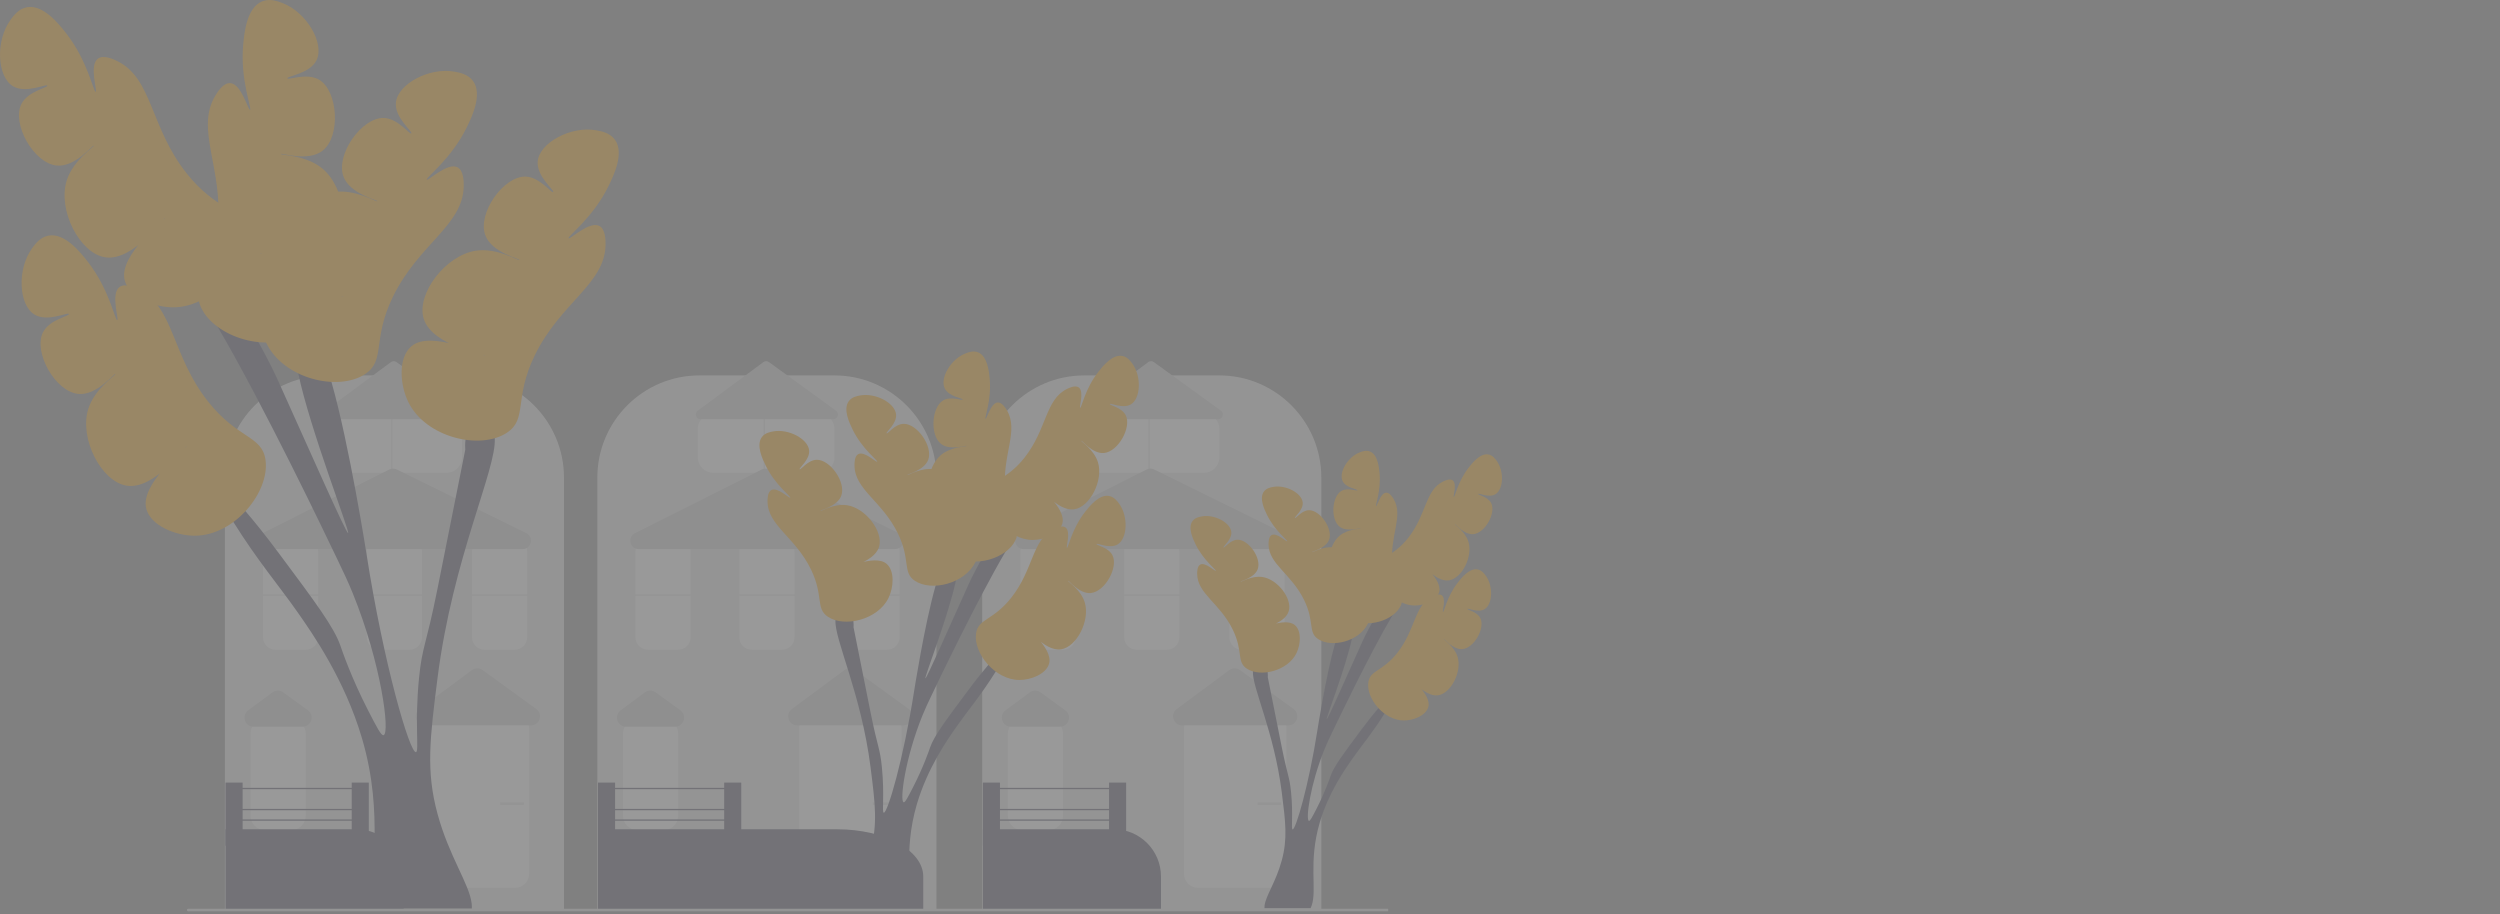 <svg width="651" height="238" viewBox="0 0 651 238" fill="none" xmlns="http://www.w3.org/2000/svg">
<rect x="0" y="0" width="651" height="238" fill="#808080" stroke="none"/>
<g opacity="0.2">
<path d="M155.549 237.018H243.85V124.35C243.85 109.687 231.932 97.758 217.283 97.758H182.115C167.467 97.758 155.549 109.687 155.549 124.35V237.018Z" fill="#E6E6E6"/>
<path d="M185.722 123.11H213.289C215.502 123.11 217.303 121.307 217.303 119.092V111.711C217.303 109.496 215.502 107.693 213.289 107.693H185.722C183.509 107.693 181.709 109.496 181.709 111.711V119.092C181.709 121.307 183.509 123.11 185.722 123.11V123.11Z" fill="white"/>
<path d="M198.844 155.141V99.985H199.186V155.141H198.844Z" fill="#E6E6E6"/>
<path d="M165.899 216.121H172.922C174.949 216.121 176.598 214.47 176.598 212.441V191.023C176.598 188.995 174.949 187.344 172.922 187.344H165.899C163.872 187.344 162.223 188.995 162.223 191.023V212.441C162.223 214.47 163.872 216.121 165.899 216.121V216.121Z" fill="white"/>
<path d="M211.762 231.194H231.105C233.132 231.194 234.781 229.543 234.781 227.515V189.653C234.781 187.624 233.132 185.973 231.105 185.973H211.762C209.735 185.973 208.086 187.624 208.086 189.653V227.515C208.086 229.543 209.735 231.194 211.762 231.194V231.194Z" fill="white"/>
<path d="M207.611 188.885H235.235C236.275 188.885 237.154 188.246 237.474 187.256C237.795 186.266 237.458 185.232 236.616 184.621L222.656 174.494C221.821 173.889 220.703 173.895 219.874 174.509L206.21 184.635C205.379 185.251 205.052 186.284 205.376 187.267C205.7 188.25 206.577 188.885 207.611 188.885V188.885Z" fill="#CCCCCC"/>
<path d="M163.021 189.228H175.78C176.819 189.228 177.698 188.588 178.019 187.598C178.34 186.608 178.003 185.574 177.161 184.963L170.713 180.286C169.878 179.681 168.76 179.687 167.931 180.301L161.62 184.978C160.789 185.594 160.461 186.627 160.785 187.61C161.109 188.593 161.987 189.228 163.021 189.228V189.228Z" fill="#CCCCCC"/>
<path d="M168.714 169.187H176.611C178.397 169.187 179.85 167.733 179.85 165.945V143.652C179.85 141.864 178.397 140.41 176.611 140.41H168.714C166.928 140.41 165.475 141.864 165.475 143.652V165.945C165.475 167.733 166.928 169.187 168.714 169.187Z" fill="white"/>
<path d="M195.753 169.187H203.65C205.436 169.187 206.889 167.733 206.889 165.945V143.652C206.889 141.864 205.436 140.41 203.65 140.41H195.753C193.967 140.41 192.514 141.864 192.514 143.652V165.945C192.514 167.733 193.967 169.187 195.753 169.187Z" fill="white"/>
<path d="M223.134 169.187H231.031C232.817 169.187 234.27 167.733 234.27 165.945V143.652C234.27 141.864 232.817 140.41 231.031 140.41H223.134C221.348 140.41 219.895 141.864 219.895 143.652V165.945C219.895 167.733 221.348 169.187 223.134 169.187Z" fill="white"/>
<path d="M166.33 142.979H233.071C234.266 142.979 234.998 142.132 235.193 141.293C235.388 140.453 235.104 139.369 234.032 138.841L200.304 122.251C199.696 121.952 198.971 121.955 198.365 122.259L165.353 138.849C164.417 139.32 163.969 140.282 164.21 141.302C164.452 142.321 165.284 142.979 166.33 142.979V142.979Z" fill="#CCCCCC"/>
<path d="M155.72 236.847H240.414V228.243C240.414 221.464 230.389 215.949 218.066 215.949H155.72V236.847V236.847Z" fill="#3F3D56"/>
<path d="M188.576 203.788H193.025V220.232H188.576V203.788Z" fill="#3F3D56"/>
<path d="M155.719 203.788H160.168V220.232H155.719V203.788Z" fill="#3F3D56"/>
<path d="M158.799 205.158H189.26V205.501H158.799V205.158Z" fill="#3F3D56"/>
<path d="M162.222 154.798H236.148V155.141H162.222V154.798Z" fill="#E6E6E6"/>
<path d="M158.799 210.639H189.26V210.982H158.799V210.639Z" fill="#3F3D56"/>
<path d="M158.799 213.38H189.26V213.723H158.799V213.38Z" fill="#3F3D56"/>
<path d="M182.415 109.155H216.984C217.522 109.155 217.977 108.824 218.143 108.312C218.309 107.8 218.135 107.264 217.699 106.948L200.229 94.276C199.797 93.963 199.218 93.965 198.789 94.284L181.69 106.956C181.26 107.275 181.09 107.809 181.258 108.318C181.426 108.826 181.88 109.155 182.415 109.155V109.155Z" fill="#CCCCCC"/>
<path d="M227.252 208.927H233.412V209.612H227.252V208.927Z" fill="#E6E6E6"/>
<path d="M255.772 237.018H344.072V124.35C344.072 109.687 332.155 97.758 317.506 97.758H282.338C267.689 97.758 255.772 109.687 255.772 124.35V237.018Z" fill="#E6E6E6"/>
<path d="M285.945 123.11H313.512C315.725 123.11 317.525 121.307 317.525 119.092V111.711C317.525 109.496 315.725 107.693 313.512 107.693H285.945C283.732 107.693 281.931 109.496 281.931 111.711V119.092C281.931 121.307 283.732 123.11 285.945 123.11V123.11Z" fill="white"/>
<path d="M299.066 155.141V99.985H299.409V155.141H299.066Z" fill="#E6E6E6"/>
<path d="M266.122 216.121H273.144C275.171 216.121 276.82 214.47 276.82 212.441V191.023C276.82 188.995 275.171 187.344 273.144 187.344H266.122C264.095 187.344 262.446 188.995 262.446 191.023V212.441C262.446 214.47 264.095 216.121 266.122 216.121V216.121Z" fill="white"/>
<path d="M311.984 231.194H331.328C333.355 231.194 335.004 229.543 335.004 227.515V189.653C335.004 187.624 333.355 185.973 331.328 185.973H311.984C309.957 185.973 308.308 187.624 308.308 189.653V227.515C308.308 229.543 309.957 231.194 311.984 231.194V231.194Z" fill="white"/>
<path d="M307.834 188.885H335.458C336.497 188.885 337.376 188.246 337.697 187.256C338.017 186.266 337.681 185.232 336.839 184.621L322.879 174.494C322.044 173.889 320.926 173.895 320.097 174.509L306.433 184.635C305.602 185.251 305.274 186.284 305.598 187.267C305.922 188.25 306.8 188.885 307.834 188.885V188.885Z" fill="#CCCCCC"/>
<path d="M263.244 189.228H276.002C277.042 189.228 277.921 188.588 278.242 187.598C278.562 186.608 278.226 185.574 277.384 184.963L270.936 180.286C270.101 179.681 268.983 179.687 268.154 180.301L261.843 184.978C261.012 185.594 260.684 186.627 261.008 187.61C261.332 188.593 262.209 189.228 263.244 189.228V189.228Z" fill="#CCCCCC"/>
<path d="M268.936 169.187H276.834C278.62 169.187 280.072 167.733 280.072 165.945V143.652C280.072 141.864 278.62 140.41 276.834 140.41H268.936C267.15 140.41 265.698 141.864 265.698 143.652V165.945C265.698 167.733 267.15 169.187 268.936 169.187V169.187Z" fill="white"/>
<path d="M295.975 169.187H303.873C305.659 169.187 307.111 167.733 307.111 165.945V143.652C307.111 141.864 305.659 140.41 303.873 140.41H295.975C294.19 140.41 292.737 141.864 292.737 143.652V165.945C292.737 167.733 294.19 169.187 295.975 169.187Z" fill="white"/>
<path d="M323.356 169.187H331.254C333.039 169.187 334.492 167.733 334.492 165.945V143.652C334.492 141.864 333.039 140.41 331.254 140.41H323.356C321.57 140.41 320.118 141.864 320.118 143.652V165.945C320.118 167.733 321.57 169.187 323.356 169.187Z" fill="white"/>
<path d="M266.553 142.979H333.293C334.489 142.979 335.22 142.132 335.415 141.293C335.61 140.453 335.327 139.369 334.254 138.841L300.526 122.251C299.918 121.952 299.194 121.955 298.588 122.259L265.575 138.849C264.64 139.32 264.191 140.282 264.433 141.302C264.674 142.321 265.506 142.979 266.553 142.979V142.979Z" fill="#CCCCCC"/>
<path d="M255.943 236.847H302.318V228.243C302.318 221.464 296.829 215.949 290.082 215.949H255.943V236.847V236.847Z" fill="#3F3D56"/>
<path d="M288.799 203.788H293.248V220.232H288.799V203.788Z" fill="#3F3D56"/>
<path d="M255.941 203.788H260.391V220.232H255.941V203.788Z" fill="#3F3D56"/>
<path d="M259.022 205.158H289.482V205.501H259.022V205.158Z" fill="#3F3D56"/>
<path d="M262.445 154.798H336.371V155.141H262.445V154.798Z" fill="#E6E6E6"/>
<path d="M259.022 210.639H289.482V210.982H259.022V210.639Z" fill="#3F3D56"/>
<path d="M259.022 213.38H289.482V213.723H259.022V213.38Z" fill="#3F3D56"/>
<path d="M282.638 109.155H317.207C317.745 109.155 318.2 108.824 318.366 108.312C318.532 107.8 318.357 107.264 317.922 106.948L300.452 94.276C300.02 93.963 299.441 93.965 299.012 94.284L281.913 106.956C281.483 107.275 281.313 107.809 281.481 108.318C281.648 108.826 282.103 109.155 282.638 109.155V109.155Z" fill="#CCCCCC"/>
<path d="M327.474 208.927H333.635V209.612H327.474V208.927Z" fill="#E6E6E6"/>
<path d="M58.561 237.018H146.861V124.35C146.861 109.687 134.944 97.758 120.295 97.758H85.127C70.478 97.758 58.561 109.687 58.561 124.35V237.018Z" fill="#E6E6E6"/>
<path d="M88.734 123.11H116.301C118.514 123.11 120.314 121.307 120.314 119.092V111.711C120.314 109.496 118.514 107.693 116.301 107.693H88.734C86.521 107.693 84.72 109.496 84.72 111.711V119.092C84.72 121.307 86.521 123.11 88.734 123.11Z" fill="white"/>
<path d="M101.855 155.141V99.985H102.198V155.141H101.855Z" fill="#E6E6E6"/>
<path d="M68.911 216.121H75.933C77.96 216.121 79.609 214.47 79.609 212.441V191.023C79.609 188.995 77.96 187.344 75.933 187.344H68.911C66.884 187.344 65.235 188.995 65.235 191.023V212.441C65.235 214.47 66.884 216.121 68.911 216.121V216.121Z" fill="white"/>
<path d="M114.773 231.194H134.117C136.144 231.194 137.793 229.543 137.793 227.515V189.653C137.793 187.624 136.144 185.973 134.117 185.973H114.773C112.746 185.973 111.097 187.624 111.097 189.653V227.515C111.097 229.543 112.746 231.194 114.773 231.194Z" fill="white"/>
<path d="M110.623 188.885H138.247C139.286 188.885 140.165 188.246 140.486 187.256C140.806 186.266 140.47 185.232 139.628 184.621L125.668 174.494C124.833 173.889 123.715 173.895 122.886 174.509L109.222 184.635C108.391 185.251 108.063 186.284 108.387 187.267C108.711 188.25 109.589 188.885 110.623 188.885V188.885Z" fill="#CCCCCC"/>
<path d="M66.033 189.228H78.791C79.831 189.228 80.71 188.588 81.031 187.598C81.352 186.608 81.015 185.574 80.173 184.963L73.725 180.286C72.89 179.681 71.772 179.687 70.943 180.301L64.632 184.978C63.801 185.594 63.473 186.627 63.797 187.61C64.121 188.593 64.999 189.228 66.033 189.228V189.228Z" fill="#CCCCCC"/>
<path d="M71.725 169.187H79.623C81.409 169.187 82.861 167.733 82.861 165.945V143.652C82.861 141.864 81.409 140.41 79.623 140.41H71.725C69.939 140.41 68.487 141.864 68.487 143.652V165.945C68.487 167.733 69.939 169.187 71.725 169.187Z" fill="white"/>
<path d="M98.764 169.187H106.662C108.448 169.187 109.9 167.733 109.9 165.945V143.652C109.9 141.864 108.448 140.41 106.662 140.41H98.764C96.979 140.41 95.526 141.864 95.526 143.652V165.945C95.526 167.733 96.979 169.187 98.764 169.187Z" fill="white"/>
<path d="M126.143 169.187H134.041C135.827 169.187 137.279 167.733 137.279 165.945V143.652C137.279 141.864 135.827 140.41 134.041 140.41H126.143C124.357 140.41 122.905 141.864 122.905 143.652V165.945C122.905 167.733 124.357 169.187 126.143 169.187Z" fill="white"/>
<path d="M69.342 142.979H136.082C137.278 142.979 138.009 142.132 138.205 141.293C138.4 140.453 138.116 139.369 137.043 138.841L103.315 122.251C102.708 121.952 101.983 121.955 101.377 122.259L68.364 138.849C67.429 139.32 66.981 140.282 67.222 141.302C67.463 142.321 68.295 142.979 69.342 142.979V142.979Z" fill="#CCCCCC"/>
<path d="M58.733 236.847H105.107V228.243C105.107 221.464 99.618 215.949 92.871 215.949H58.733V236.847V236.847Z" fill="#3F3D56"/>
<path d="M91.588 203.788H96.037V220.232H91.588V203.788Z" fill="#3F3D56"/>
<path d="M58.73 203.788H63.18V220.232H58.73V203.788Z" fill="#3F3D56"/>
<path d="M61.811 205.158H92.272V205.501H61.811V205.158Z" fill="#3F3D56"/>
<path d="M65.234 154.798H139.16V155.141H65.234V154.798Z" fill="#E6E6E6"/>
<path d="M61.811 210.639H92.272V210.982H61.811V210.639Z" fill="#3F3D56"/>
<path d="M61.811 213.38H92.272V213.723H61.811V213.38Z" fill="#3F3D56"/>
<path d="M85.427 109.155H119.996C120.534 109.155 120.989 108.824 121.155 108.312C121.321 107.8 121.147 107.264 120.711 106.948L103.241 94.276C102.809 93.963 102.23 93.965 101.801 94.284L84.702 106.956C84.272 107.275 84.102 107.809 84.27 108.318C84.437 108.826 84.892 109.155 85.427 109.155V109.155Z" fill="#CCCCCC"/>
<path d="M130.263 208.927H136.424V209.612H130.263V208.927Z" fill="#E6E6E6"/>
<path d="M329.294 235.817C329.265 236.055 329.257 236.278 329.273 236.496H341.272C341.381 236.278 341.474 236.051 341.555 235.817C343.022 231.598 340.609 224.575 343.668 214.163C345.939 206.437 350.179 200.393 352.155 197.578C354.584 194.115 357.336 190.92 360.524 185.815C361.215 184.71 361.926 183.513 362.662 182.206C362.908 181.77 365.749 176.701 365.491 176.543C365.37 176.47 364.618 177.494 364.363 177.838C362.116 180.88 360.811 182.21 358.94 184.399C357.804 185.726 356.463 187.364 354.58 189.892C349.75 196.368 347.338 199.605 346.497 202.028C346.275 202.675 345.091 206.178 342.86 210.522C341.72 212.739 341.151 213.847 340.839 213.758C339.958 213.504 341.147 204.325 344.881 195.151C345.519 193.589 345.996 192.59 346.901 190.701C348.372 187.619 356.564 170.488 362.585 160.233C363.341 158.943 364.064 157.766 364.731 156.734C364.86 156.54 364.986 156.35 365.107 156.168C365.948 154.914 366.691 153.923 367.309 153.284C367.637 152.944 368.469 151.981 370.138 150.048C370.801 149.279 371.286 148.709 371.613 148.292C371.662 148.231 371.706 148.171 371.743 148.118C372.139 147.6 372.252 147.349 372.159 147.216C372.025 147.026 371.512 147.135 370.951 147.333C370.89 147.353 370.825 147.378 370.765 147.402C370.154 147.629 369.536 147.924 369.33 148.025C367.439 148.935 365.592 150.565 363.882 152.503C363.248 153.219 362.638 153.975 362.048 154.752C360.148 157.26 358.491 159.99 357.239 162.236C355.703 165.002 354.782 167.037 354.782 167.037C350.494 176.515 345.737 187.356 345.487 187.263C345.212 187.162 350.486 173.667 352.021 166.337C352.535 163.882 352.628 162.118 351.953 161.778C351.929 161.766 351.904 161.754 351.876 161.746C351.771 161.71 351.674 161.714 351.621 161.718C351.621 161.718 350.995 161.637 350.336 161.778C349.516 161.956 348.582 164.242 347.673 167.45C345.309 175.718 343.062 190.094 343.062 190.094C340.815 204.475 337.404 216.113 336.596 215.983C336.148 215.91 336.79 212.298 336.192 206.275C335.772 202.052 335.295 202.181 333.767 194.544C331.343 182.429 330.13 176.373 330.13 176.341C330.142 176.086 330.175 175.572 330.098 175.038C330.017 174.46 329.811 173.853 329.322 173.509C328.578 172.983 327.382 173.21 326.897 173.509C326.509 173.752 326.311 174.197 326.267 174.836C326 178.857 331.771 190.515 333.767 206.275C334.761 214.127 335.307 218.41 333.767 224.074C332.244 229.688 329.589 233.264 329.294 235.817V235.817Z" fill="#3F3D56"/>
<path d="M312.954 134.474C316.27 133.87 320.387 136.091 320.633 138.519C320.835 140.517 318.381 142.342 318.612 142.564C318.828 142.772 320.349 140.579 322.249 140.541C325.121 140.484 328.568 145.353 327.503 148.227C326.648 150.535 322.985 151.289 323.057 151.463C323.126 151.627 325.917 149.837 328.715 150.25C332.722 150.841 336.559 155.923 335.585 159.149C334.498 162.754 327.456 163.87 327.503 164.003C327.552 164.144 334.59 160.537 337.202 162.79C338.954 164.3 338.702 167.822 337.606 170.071C335.317 174.765 328.178 176.428 324.674 174.116C321.95 172.318 323.787 169.677 321.037 164.003C317.66 157.036 311.787 154.619 311.742 149.441C311.738 148.97 311.725 147.454 312.55 147.014C313.868 146.311 316.412 148.84 316.591 148.632C316.785 148.407 313.38 145.944 311.338 141.755C310.696 140.437 309.234 137.439 310.53 135.687C311.189 134.795 312.291 134.595 312.954 134.474Z" fill="#ffa400"/>
<path d="M331.544 126.788C334.86 126.184 338.977 128.406 339.223 130.833C339.424 132.832 336.971 134.656 337.202 134.878C337.418 135.086 338.938 132.894 340.839 132.856C343.711 132.799 347.158 137.667 346.093 140.542C345.238 142.849 341.575 143.604 341.647 143.778C341.716 143.942 344.507 142.151 347.305 142.564C351.312 143.156 355.149 148.237 354.175 151.464C353.087 155.068 346.046 156.185 346.093 156.318C346.142 156.458 353.18 152.852 355.792 155.104C357.543 156.615 357.292 160.137 356.196 162.385C353.907 167.079 346.768 168.743 343.264 166.431C340.539 164.633 342.377 161.991 339.627 156.318C336.25 149.351 330.376 146.934 330.332 141.755C330.328 141.284 330.315 139.768 331.14 139.328C332.458 138.625 335.002 141.154 335.181 140.946C335.375 140.721 331.97 138.259 329.928 134.069C329.285 132.752 327.824 129.754 329.12 128.002C329.779 127.11 330.881 126.909 331.544 126.788Z" fill="#ffa400"/>
<path d="M354.054 117.806C350.912 119.024 348.559 123.071 349.616 125.269C350.486 127.079 353.531 127.353 353.449 127.663C353.373 127.953 350.933 126.878 349.292 127.839C346.813 129.291 346.413 135.245 348.821 137.14C350.754 138.661 354.272 137.39 354.301 137.576C354.328 137.752 351.013 137.683 348.842 139.498C345.734 142.097 345.112 148.436 347.626 150.679C350.434 153.185 357.021 150.456 357.051 150.594C357.082 150.74 349.199 151.343 348.146 154.629C347.44 156.833 349.492 159.705 351.6 161.05C356 163.857 362.957 161.544 364.739 157.74C366.125 154.783 363.18 153.491 362.565 147.215C361.811 139.508 365.559 134.377 362.896 129.937C362.654 129.533 361.874 128.233 360.94 128.29C359.45 128.379 358.599 131.865 358.338 131.782C358.055 131.691 359.675 127.811 359.231 123.171C359.092 121.712 358.774 118.391 356.755 117.574C355.727 117.158 354.683 117.563 354.054 117.806L354.054 117.806Z" fill="#ffa400"/>
<path d="M389.742 120.007C391.723 122.735 391.509 127.412 389.431 128.686C387.719 129.735 385.013 128.313 384.913 128.618C384.82 128.903 387.453 129.324 388.311 131.021C389.608 133.587 386.72 138.807 383.671 139.093C381.223 139.323 378.955 136.346 378.83 136.487C378.712 136.62 381.534 138.36 382.376 141.064C383.581 144.934 380.67 150.598 377.344 151.119C373.627 151.702 369.569 145.835 369.469 145.935C369.364 146.04 375.663 150.824 374.768 154.156C374.168 156.391 370.889 157.692 368.389 157.678C363.171 157.65 358.577 151.932 359.139 147.769C359.576 144.532 362.75 145.044 366.665 140.103C371.472 134.035 371.101 127.69 375.743 125.404C376.165 125.196 377.524 124.527 378.278 125.08C379.483 125.964 378.309 129.356 378.574 129.427C378.861 129.504 379.601 125.365 382.486 121.706C383.394 120.555 385.459 117.937 387.598 118.346C388.687 118.554 389.346 119.461 389.742 120.007L389.742 120.007Z" fill="#ffa400"/>
<path d="M386.912 149.94C388.893 152.669 388.679 157.346 386.6 158.62C384.889 159.669 382.183 158.247 382.083 158.552C381.989 158.837 384.623 159.257 385.481 160.955C386.778 163.521 383.89 168.741 380.841 169.027C378.393 169.256 376.125 166.28 376 166.421C375.881 166.554 378.704 168.294 379.546 170.997C380.751 174.868 377.84 180.532 374.514 181.053C370.797 181.636 366.738 175.769 366.639 175.869C366.534 175.974 372.833 180.757 371.938 184.09C371.338 186.325 368.058 187.626 365.558 187.612C360.341 187.584 355.747 181.866 356.309 177.703C356.746 174.466 359.92 174.977 363.835 170.037C368.642 163.969 368.271 157.624 372.913 155.338C373.335 155.13 374.694 154.461 375.448 155.014C376.653 155.898 375.479 159.289 375.744 159.361C376.031 159.438 376.771 155.299 379.656 151.64C380.564 150.489 382.629 147.871 384.768 148.28C385.857 148.488 386.516 149.394 386.912 149.94H386.912Z" fill="#ffa400"/>
<path d="M221.243 235.786C221.209 236.077 221.199 236.348 221.219 236.614H235.834C235.967 236.348 236.08 236.072 236.179 235.786C237.966 230.646 235.027 222.092 238.753 209.409C241.52 199.997 246.684 192.636 249.091 189.206C252.05 184.988 255.402 181.095 259.286 174.877C260.128 173.532 260.994 172.073 261.89 170.481C262.191 169.949 265.651 163.775 265.336 163.583C265.189 163.494 264.273 164.741 263.963 165.16C261.226 168.865 259.636 170.486 257.356 173.152C255.973 174.768 254.339 176.764 252.045 179.844C246.162 187.733 243.223 191.675 242.199 194.626C241.929 195.415 240.486 199.682 237.769 204.974C236.381 207.674 235.687 209.024 235.308 208.916C234.234 208.606 235.682 197.425 240.23 186.249C241.008 184.347 241.589 183.13 242.692 180.829C244.484 177.074 254.462 156.206 261.797 143.715C262.717 142.143 263.599 140.709 264.411 139.453C264.568 139.216 264.721 138.985 264.869 138.763C265.893 137.235 266.798 136.028 267.552 135.25C267.95 134.836 268.964 133.663 270.997 131.308C271.805 130.371 272.396 129.677 272.794 129.169C272.853 129.095 272.907 129.021 272.952 128.957C273.434 128.326 273.572 128.021 273.459 127.858C273.296 127.627 272.671 127.76 271.987 128.001C271.913 128.026 271.834 128.055 271.76 128.085C271.017 128.361 270.264 128.721 270.013 128.844C267.709 129.953 265.459 131.938 263.377 134.299C262.604 135.171 261.861 136.092 261.142 137.038C258.828 140.093 256.81 143.419 255.284 146.154C253.413 149.525 252.291 152.003 252.291 152.003C247.068 163.548 241.274 176.754 240.969 176.641C240.634 176.518 247.058 160.079 248.929 151.151C249.554 148.16 249.667 146.011 248.845 145.597C248.816 145.583 248.786 145.568 248.752 145.558C248.624 145.514 248.505 145.519 248.441 145.524C248.441 145.524 247.678 145.425 246.876 145.597C245.877 145.814 244.739 148.598 243.632 152.506C240.752 162.578 238.015 180.09 238.015 180.09C235.278 197.607 231.123 211.784 230.139 211.626C229.592 211.538 230.375 207.137 229.646 199.8C229.134 194.656 228.554 194.814 226.693 185.51C223.739 170.752 222.262 163.376 222.262 163.337C222.277 163.026 222.316 162.4 222.223 161.75C222.124 161.045 221.873 160.306 221.278 159.887C220.372 159.247 218.915 159.523 218.324 159.887C217.851 160.183 217.61 160.725 217.556 161.503C217.231 166.401 224.261 180.603 226.693 199.8C227.904 209.364 228.568 214.583 226.693 221.481C224.837 228.321 221.603 232.677 221.243 235.786V235.786Z" fill="#3F3D56"/>
<path d="M201.343 112.337C205.382 111.601 210.398 114.307 210.696 117.264C210.942 119.698 207.953 121.921 208.235 122.192C208.498 122.445 210.35 119.774 212.665 119.728C216.164 119.658 220.362 125.589 219.065 129.09C218.024 131.901 213.562 132.82 213.65 133.032C213.733 133.232 217.133 131.051 220.542 131.554C225.423 132.274 230.096 138.465 228.91 142.395C227.585 146.786 219.008 148.146 219.065 148.308C219.125 148.479 227.698 144.086 230.88 146.829C233.014 148.67 232.707 152.959 231.372 155.699C228.584 161.417 219.887 163.443 215.619 160.626C212.3 158.436 214.538 155.219 211.189 148.308C207.075 139.821 199.92 136.876 199.866 130.569C199.861 129.995 199.845 128.148 200.851 127.612C202.456 126.756 205.555 129.836 205.774 129.583C206.01 129.309 201.862 126.309 199.374 121.206C198.591 119.601 196.811 115.949 198.389 113.815C199.193 112.728 200.535 112.484 201.343 112.337V112.337Z" fill="#ffa400"/>
<path d="M223.986 102.974C228.024 102.239 233.04 104.945 233.339 107.902C233.585 110.336 230.596 112.559 230.877 112.829C231.141 113.083 232.993 110.412 235.308 110.366C238.806 110.296 243.005 116.227 241.708 119.728C240.666 122.539 236.204 123.458 236.293 123.67C236.376 123.87 239.776 121.689 243.184 122.192C248.065 122.912 252.739 129.102 251.553 133.032C250.228 137.424 241.651 138.783 241.708 138.945C241.768 139.117 250.34 134.723 253.522 137.467C255.656 139.307 255.35 143.597 254.014 146.337C251.227 152.054 242.53 154.081 238.262 151.264C234.943 149.074 237.181 145.856 233.831 138.945C229.717 130.458 222.563 127.514 222.509 121.206C222.504 120.633 222.488 118.786 223.493 118.25C225.099 117.394 228.198 120.474 228.416 120.221C228.652 119.947 224.504 116.947 222.017 111.844C221.234 110.239 219.454 106.587 221.032 104.453C221.835 103.366 223.178 103.122 223.986 102.974V102.974Z" fill="#ffa400"/>
<path d="M251.407 92.033C247.579 93.517 244.713 98.446 246.001 101.124C247.061 103.329 250.769 103.662 250.67 104.04C250.578 104.394 247.605 103.084 245.607 104.255C242.587 106.024 242.1 113.276 245.033 115.584C247.387 117.437 251.672 115.889 251.707 116.116C251.74 116.33 247.703 116.246 245.058 118.457C241.272 121.623 240.515 129.345 243.576 132.077C246.997 135.129 255.022 131.806 255.058 131.974C255.096 132.151 245.493 132.885 244.21 136.888C243.35 139.573 245.849 143.071 248.417 144.71C253.778 148.129 262.252 145.311 264.423 140.679C266.11 137.076 262.523 135.502 261.775 127.857C260.856 118.469 265.422 112.218 262.177 106.81C261.882 106.319 260.932 104.735 259.795 104.803C257.98 104.913 256.944 109.159 256.625 109.057C256.281 108.947 258.254 104.221 257.713 98.568C257.543 96.79 257.157 92.746 254.697 91.75C253.445 91.243 252.173 91.736 251.407 92.033V92.033Z" fill="#ffa400"/>
<path d="M294.878 94.714C297.292 98.037 297.031 103.735 294.499 105.287C292.414 106.564 289.117 104.832 288.995 105.204C288.882 105.551 292.089 106.063 293.135 108.131C294.714 111.256 291.197 117.615 287.482 117.963C284.5 118.243 281.738 114.617 281.585 114.789C281.441 114.951 284.879 117.071 285.905 120.364C287.373 125.078 283.828 131.978 279.776 132.613C275.248 133.323 270.304 126.176 270.183 126.298C270.055 126.426 277.728 132.253 276.637 136.313C275.906 139.035 271.912 140.62 268.867 140.603C262.511 140.568 256.915 133.603 257.599 128.532C258.131 124.589 261.999 125.212 266.767 119.194C272.623 111.803 272.171 104.073 277.825 101.288C278.34 101.035 279.995 100.22 280.914 100.894C282.381 101.971 280.952 106.102 281.274 106.189C281.624 106.283 282.525 101.241 286.04 96.784C287.145 95.382 289.661 92.193 292.266 92.691C293.593 92.944 294.395 94.049 294.878 94.714L294.878 94.714Z" fill="#ffa400"/>
<path d="M291.433 131.177C293.846 134.5 293.586 140.198 291.053 141.75C288.969 143.027 285.672 141.295 285.55 141.667C285.436 142.014 288.644 142.526 289.689 144.594C291.269 147.72 287.751 154.078 284.037 154.427C281.055 154.706 278.292 151.081 278.14 151.252C277.996 151.414 281.434 153.534 282.46 156.827C283.928 161.542 280.382 168.442 276.33 169.077C271.803 169.786 266.859 162.639 266.738 162.761C266.61 162.89 274.282 168.716 273.192 172.776C272.461 175.499 268.467 177.083 265.421 177.066C259.065 177.032 253.47 170.066 254.154 164.995C254.686 161.052 258.553 161.675 263.322 155.657C269.178 148.266 268.725 140.536 274.38 137.752C274.894 137.499 276.55 136.683 277.468 137.358C278.935 138.435 277.506 142.565 277.829 142.652C278.178 142.747 279.08 137.704 282.594 133.248C283.7 131.846 286.215 128.656 288.821 129.154C290.148 129.407 290.95 130.512 291.433 131.177H291.433Z" fill="#ffa400"/>
<path d="M122.819 235.263C122.875 235.738 122.891 236.18 122.859 236.614H99.022C98.805 236.18 98.621 235.73 98.46 235.263C95.546 226.882 100.339 212.931 94.261 192.245C89.749 176.896 81.327 164.89 77.401 159.297C72.576 152.418 67.109 146.069 60.774 135.927C59.402 133.733 57.989 131.354 56.527 128.759C56.038 127.891 50.394 117.821 50.907 117.508C51.148 117.363 52.642 119.397 53.147 120.08C57.611 126.123 60.204 128.767 63.922 133.114C66.178 135.75 68.843 139.005 72.584 144.028C82.178 156.894 86.971 163.323 88.641 168.137C89.083 169.422 91.435 176.382 95.867 185.013C98.131 189.417 99.263 191.618 99.881 191.442C101.631 190.935 99.271 172.701 91.853 154.475C90.584 151.373 89.637 149.388 87.838 145.635C84.916 139.511 68.642 105.478 56.68 85.106C55.179 82.542 53.742 80.204 52.417 78.154C52.16 77.769 51.911 77.391 51.67 77.029C50 74.538 48.523 72.569 47.295 71.299C46.644 70.624 44.99 68.712 41.675 64.871C40.358 63.344 39.395 62.211 38.744 61.383C38.648 61.262 38.56 61.142 38.487 61.037C37.7 60.008 37.476 59.51 37.66 59.245C37.925 58.867 38.945 59.084 40.061 59.478C40.181 59.518 40.31 59.566 40.43 59.615C41.643 60.065 42.871 60.651 43.28 60.852C47.038 62.66 50.707 65.899 54.103 69.749C55.363 71.171 56.575 72.674 57.748 74.217C61.521 79.199 64.813 84.624 67.302 89.084C70.352 94.581 72.183 98.623 72.183 98.623C80.701 117.452 90.151 138.989 90.648 138.804C91.194 138.603 80.717 111.794 77.666 97.233C76.647 92.355 76.462 88.851 77.803 88.176C77.851 88.151 77.899 88.127 77.955 88.111C78.164 88.039 78.357 88.047 78.461 88.055C78.461 88.055 79.706 87.894 81.014 88.176C82.644 88.529 84.499 93.07 86.305 99.442C91.002 115.869 95.465 144.43 95.465 144.43C99.929 172.998 106.705 196.119 108.311 195.862C109.202 195.717 107.926 188.541 109.114 176.575C109.949 168.185 110.896 168.442 113.931 153.269C118.748 129.201 121.157 117.17 121.157 117.106C121.132 116.6 121.068 115.579 121.221 114.518C121.381 113.369 121.791 112.164 122.762 111.481C124.24 110.436 126.616 110.886 127.579 111.481C128.35 111.963 128.744 112.847 128.832 114.117C129.362 122.105 117.897 145.265 113.931 176.575C111.956 192.173 110.872 200.683 113.931 211.934C116.958 223.089 122.232 230.193 122.819 235.263V235.263Z" fill="#3F3D56"/>
<path d="M155.277 33.931C148.691 32.731 140.51 37.144 140.023 41.967C139.622 45.937 144.497 49.562 144.037 50.003C143.608 50.416 140.588 46.06 136.812 45.985C131.107 45.872 124.259 55.544 126.375 61.254C128.073 65.838 135.35 67.337 135.206 67.683C135.07 68.009 129.526 64.452 123.966 65.272C116.006 66.447 108.384 76.543 110.318 82.952C112.479 90.114 126.468 92.331 126.375 92.596C126.277 92.875 112.295 85.71 107.106 90.185C103.626 93.186 104.125 100.182 106.304 104.65C110.85 113.975 125.034 117.28 131.995 112.686C137.407 109.115 133.757 103.867 139.22 92.596C145.929 78.754 157.597 73.953 157.686 63.665C157.694 62.73 157.72 59.717 156.08 58.843C153.462 57.447 148.408 62.471 148.052 62.058C147.666 61.611 154.431 56.719 158.489 48.396C159.765 45.778 162.668 39.823 160.094 36.342C158.784 34.569 156.595 34.171 155.277 33.931V33.931Z" fill="#ffa400"/>
<path d="M118.348 18.662C111.761 17.463 103.581 21.876 103.093 26.698C102.692 30.669 107.567 34.293 107.108 34.735C106.678 35.148 103.658 30.792 99.882 30.717C94.177 30.603 87.329 40.275 89.445 45.986C91.143 50.569 98.421 52.069 98.276 52.415C98.141 52.741 92.596 49.183 87.037 50.004C79.076 51.178 71.454 61.274 73.388 67.683C75.549 74.845 89.538 77.063 89.445 77.327C89.347 77.606 75.366 70.441 70.177 74.916C66.696 77.917 67.195 84.914 69.374 89.381C73.921 98.706 88.104 102.011 95.065 97.418C100.477 93.846 96.828 88.598 102.291 77.327C109 63.486 120.668 58.684 120.756 48.397C120.764 47.461 120.79 44.449 119.15 43.575C116.532 42.179 111.478 47.202 111.122 46.789C110.737 46.342 117.502 41.45 121.559 33.128C122.835 30.51 125.739 24.554 123.165 21.073C121.854 19.301 119.665 18.902 118.348 18.662V18.662Z" fill="#ffa400"/>
<path d="M73.624 0.818C79.867 3.238 84.542 11.277 82.442 15.645C80.713 19.24 74.664 19.784 74.826 20.4C74.977 20.977 79.825 18.841 83.084 20.75C88.009 23.636 88.803 35.463 84.02 39.227C80.18 42.249 73.192 39.724 73.135 40.094C73.081 40.444 79.665 40.307 83.978 43.913C90.154 49.075 91.388 61.669 86.395 66.125C80.817 71.103 67.729 65.683 67.671 65.957C67.609 66.246 83.27 67.443 85.361 73.972C86.764 78.35 82.689 84.056 78.5 86.728C69.758 92.304 55.938 87.709 52.397 80.154C49.645 74.279 55.495 71.711 56.715 59.243C58.214 43.932 50.768 33.738 56.059 24.918C56.54 24.116 58.089 21.534 59.944 21.645C62.905 21.823 64.595 28.749 65.114 28.583C65.676 28.403 62.458 20.695 63.34 11.476C63.617 8.577 64.247 1.98 68.258 0.357C70.3 -0.47 72.375 0.334 73.624 0.818V0.818Z" fill="#ffa400"/>
<path d="M2.731 5.19C-1.206 10.61 -0.781 19.902 3.349 22.433C6.749 24.517 12.126 21.692 12.324 22.298C12.51 22.864 7.279 23.699 5.574 27.072C2.997 32.169 8.734 42.539 14.792 43.108C19.655 43.564 24.161 37.65 24.41 37.93C24.644 38.194 19.037 41.652 17.365 47.023C14.97 54.711 20.753 65.965 27.361 67C34.745 68.157 42.808 56.501 43.006 56.7C43.214 56.909 30.701 66.412 32.479 73.033C33.671 77.474 40.186 80.058 45.152 80.031C55.518 79.974 64.644 68.614 63.528 60.344C62.66 53.913 56.353 54.929 48.577 45.114C39.026 33.06 39.764 20.454 30.542 15.912C29.703 15.499 27.003 14.17 25.505 15.27C23.112 17.026 25.443 23.763 24.917 23.905C24.347 24.058 22.877 15.835 17.145 8.566C15.342 6.28 11.24 1.078 6.99 1.89C4.826 2.304 3.518 4.105 2.731 5.19L2.731 5.19Z" fill="#ffa400"/>
<path d="M8.348 64.658C4.412 70.078 4.836 79.371 8.966 81.901C12.366 83.985 17.743 81.16 17.942 81.766C18.127 82.332 12.896 83.168 11.191 86.541C8.614 91.637 14.351 102.008 20.41 102.576C25.272 103.032 29.778 97.119 30.027 97.399C30.261 97.663 24.654 101.121 22.982 106.491C20.587 114.18 26.37 125.433 32.978 126.468C40.362 127.625 48.425 115.97 48.623 116.168C48.832 116.378 36.318 125.881 38.096 132.502C39.289 136.942 45.803 139.526 50.77 139.499C61.136 139.442 70.262 128.083 69.145 119.812C68.278 113.382 61.971 114.398 54.194 104.582C44.644 92.528 45.381 79.922 36.159 75.381C35.32 74.968 32.62 73.638 31.122 74.738C28.73 76.494 31.06 83.231 30.534 83.373C29.964 83.527 28.494 75.304 22.762 68.035C20.959 65.749 16.857 60.547 12.607 61.359C10.443 61.772 9.135 63.574 8.348 64.658H8.348Z" fill="#ffa400"/>
<path d="M48.678 236.966C48.678 237.156 48.828 237.306 49.017 237.306H361.484V236.626H49.017C48.828 236.626 48.678 236.78 48.678 236.966V236.966Z" fill="#E6E6E6"/>
</g>
</svg>
